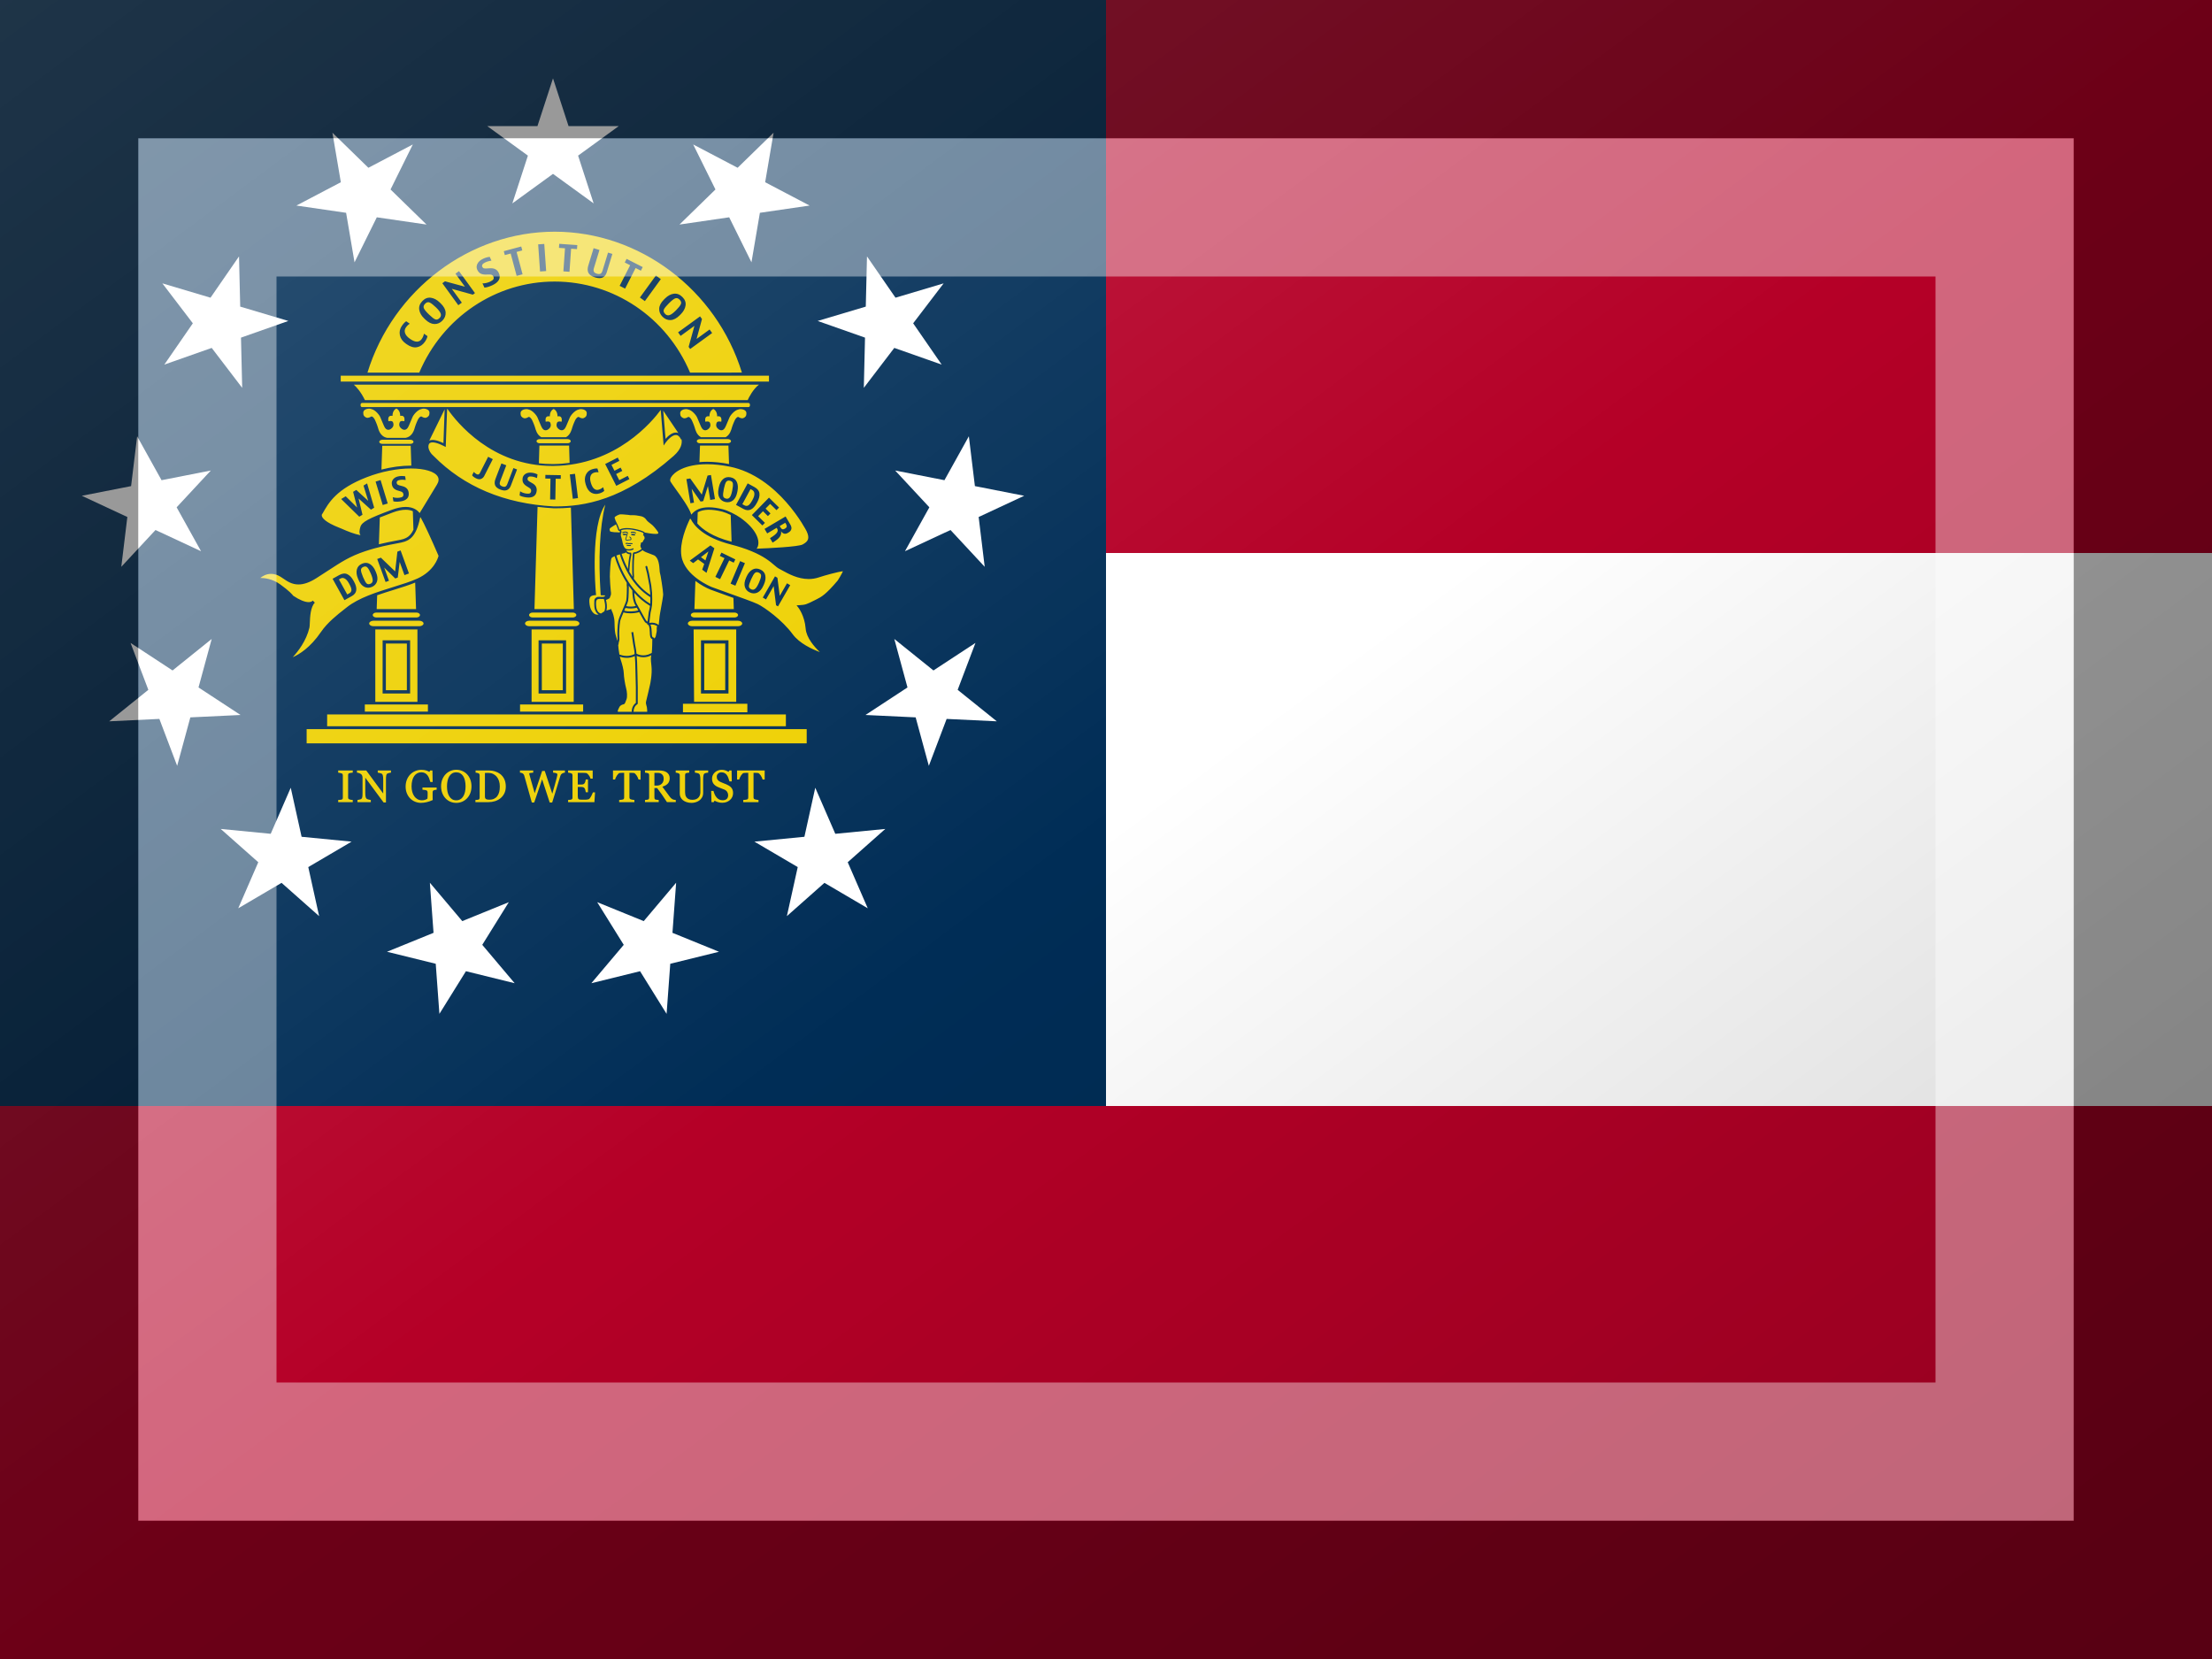 <?xml version="1.0"?>
<svg xmlns="http://www.w3.org/2000/svg" xmlns:xlink="http://www.w3.org/1999/xlink" version="1.1" width="480" height="360" viewBox="0 0 480 360">
<rect x="0" y="0" width="480" height="360" fill="#808080" stroke="none"/>
<!-- Generated by Kreative Vexillo v1.0 -->
<style>
.blue{fill:rgb(0,45,86);}
.red{fill:rgb(181,0,39);}
.white{fill:rgb(255,255,255);}
.yellow{fill:rgb(238,208,0);}
</style>
<defs>
<path id="seal" d="M 282.542 297.118 C 302.334 317.194 328.688 328.246 360.918 330.009 L 361.81 330.012 C 380.344 330.012 405.86 326.274 438.945 297.13 C 444.132 292.561 444.574 288.648 444.123 286.279 L 443.827 286.417 C 442.966 284.561 441.906 283.566 440.677 283.459 C 438.011 283.229 434.753 287.019 433.722 288.5 L 432.456 290.317 L 430.558 267.145 C 425.162 274.495 401.533 303.145 360.892 303.617 C 360.564 303.621 360.245 303.623 359.919 303.623 C 320.41 303.623 297.625 275.164 291.624 266.532 H 291.358 L 290.462 291.286 L 289.35 290.717 C 283.213 287.576 280.896 288.14 280.062 288.758 C 278.931 289.593 279.216 291.411 279.219 291.429 L 279.143 291.442 C 279.468 293.531 280.626 295.526 282.542 297.118 Z M 402.553 298.187 L 403.631 300.306 L 398.471 302.943 L 400.409 306.757 L 404.421 304.71 L 405.511 306.858 L 401.503 308.905 L 403.542 312.921 L 409.069 310.097 L 410.147 312.218 L 401.585 316.591 L 394.358 302.372 L 402.553 298.187 Z M 381.791 309.328 C 382.619 307.555 383.977 306.379 385.861 305.801 C 386.673 305.555 387.365 305.397 387.939 305.332 C 388.511 305.258 388.97 305.258 389.322 305.328 L 390.062 307.756 C 389.74 307.686 389.324 307.662 388.814 307.684 C 388.31 307.707 387.744 307.815 387.111 308.008 C 385.935 308.367 385.162 309.133 384.791 310.301 C 384.428 311.465 384.506 312.899 385.021 314.598 L 385.087 314.809 C 385.642 316.629 386.358 317.881 387.237 318.563 C 388.122 319.243 389.098 319.42 390.165 319.094 C 390.888 318.871 391.481 318.61 391.946 318.305 C 392.411 317.993 392.772 317.723 393.032 317.496 L 393.751 319.851 C 393.575 320.074 393.212 320.347 392.669 320.669 C 392.126 320.997 391.47 321.28 390.696 321.517 C 388.747 322.115 386.962 321.968 385.344 321.078 C 383.727 320.18 382.543 318.5 381.793 316.039 L 381.605 315.422 C 380.909 313.128 380.969 311.097 381.791 309.328 Z M 374.702 308.757 L 376.64 324.597 L 373.259 325.013 L 371.32 309.175 L 374.702 308.757 Z M 355.389 309.468 L 365.448 309.644 L 365.405 312.025 L 362.12 311.968 L 361.882 325.542 L 358.476 325.483 L 358.714 311.907 L 355.347 311.848 L 355.389 309.468 Z M 338.936 320.136 C 339.284 320.429 339.85 320.73 340.631 321.038 C 341.416 321.341 342.199 321.54 342.983 321.636 C 344.085 321.773 344.858 321.71 345.307 321.452 C 345.762 321.198 346.034 320.712 346.121 319.997 C 346.178 319.536 346.078 319.108 345.824 318.714 C 345.568 318.321 344.779 317.745 343.451 316.984 C 342.396 316.371 341.607 315.66 341.088 314.851 C 340.568 314.035 340.387 312.988 340.541 311.714 C 340.691 310.495 341.307 309.528 342.393 308.81 C 343.483 308.091 344.897 307.839 346.635 308.054 C 347.477 308.156 348.225 308.324 348.877 308.554 C 349.535 308.777 349.994 308.96 350.252 309.105 L 349.955 311.519 C 349.404 311.304 348.853 311.105 348.303 310.921 C 347.752 310.741 347.158 310.612 346.522 310.532 C 345.622 310.421 344.954 310.487 344.52 310.733 S 343.842 311.321 343.788 311.76 C 343.72 312.322 343.817 312.764 344.081 313.086 C 344.343 313.41 345.167 313.941 346.55 314.68 C 347.839 315.366 348.722 316.141 349.195 317.008 C 349.675 317.869 349.847 318.85 349.713 319.949 C 349.508 321.629 348.824 322.804 347.664 323.478 C 346.508 324.146 344.982 324.365 343.094 324.13 C 342.012 323.997 341.11 323.818 340.383 323.595 C 339.656 323.37 339.063 323.126 338.602 322.865 L 338.936 320.136 Z M 322.897 312.015 L 326.735 301.994 L 329.917 303.217 L 325.921 313.645 C 325.612 314.454 325.55 315.129 325.737 315.668 C 325.932 316.203 326.456 316.637 327.311 316.965 C 328.104 317.27 328.758 317.315 329.278 317.098 C 329.803 316.887 330.245 316.313 330.604 315.377 L 334.575 305.01 L 336.932 305.916 L 332.873 316.51 C 332.336 317.912 331.506 318.856 330.385 319.336 C 329.264 319.813 327.846 319.721 326.131 319.061 C 324.291 318.352 323.133 317.42 322.654 316.262 C 322.174 315.101 322.256 313.687 322.897 312.015 Z M 308.748 307.523 C 308.93 307.742 309.187 307.996 309.521 308.285 C 309.861 308.57 310.226 308.812 310.615 309.012 C 310.982 309.2 311.355 309.254 311.732 309.178 C 312.107 309.102 312.423 308.813 312.681 308.309 L 318.091 297.661 L 321.128 299.212 L 315.575 310.134 C 315.087 311.095 314.37 311.753 313.425 312.111 C 312.489 312.463 311.404 312.324 310.173 311.695 C 309.45 311.326 308.896 310.98 308.507 310.654 C 308.124 310.332 307.835 310.015 307.642 309.701 L 308.748 307.523 Z M 369.84 288.844 H 351.69 C 350.558 288.844 349.601 288.224 349.601 287.491 C 349.601 286.76 350.558 286.142 351.69 286.142 H 369.84 C 370.972 286.142 371.929 286.76 371.929 287.491 C 371.929 288.225 370.973 288.844 369.84 288.844 Z M 351.504 290.381 H 370.85 L 371.177 301.616 C 367.872 302.065 364.449 302.349 360.878 302.391 C 360.555 302.394 360.241 302.396 359.92 302.396 C 356.897 302.396 353.981 302.216 351.156 301.9 L 351.504 290.381 Z M 433.698 285.98 L 432.191 267.595 L 442.027 282.172 C 441.64 282.014 441.236 281.91 440.812 281.873 C 438.017 281.626 435.26 284.203 433.698 285.98 Z M 476.957 278.546 C 476.571 279.851 475.795 283.312 472.845 284.918 H 456.797 C 453.847 283.312 453.071 279.851 452.685 278.546 C 452.087 276.525 450.835 273.878 450.835 273.878 C 450.421 272.995 449.708 272.212 449.536 272.093 C 449.165 271.835 448.97 271.626 448.364 271.738 C 448.364 271.738 446.628 273.037 445.221 272.433 C 443.95 271.886 443.18 271.066 443.242 269.179 C 443.308 267.294 445.562 266.806 445.562 266.806 C 446.613 266.556 447.552 266.478 448.535 266.87 C 451.113 267.366 453.953 270.901 454.43 272.409 C 454.43 272.409 455.047 273.8 456.762 277.893 S 461.201 279.827 461.201 279.827 C 462.824 278.741 463.312 277.333 462.672 275.604 C 462.242 274.11 459.621 274.819 459.621 274.819 C 459.197 272.075 460.088 270.909 462.295 271.323 C 462.315 267.742 464.406 266.692 464.768 266.546 H 464.746 C 464.787 266.528 464.81 266.525 464.812 266.525 C 464.812 266.525 464.818 266.527 464.819 266.527 S 464.826 266.525 464.826 266.525 C 464.828 266.525 464.851 266.531 464.892 266.546 H 464.87 C 465.232 266.692 467.324 267.743 467.343 271.323 C 469.55 270.909 470.441 272.075 470.015 274.819 C 470.015 274.819 467.394 274.112 466.968 275.604 C 466.323 277.333 466.816 278.741 468.437 279.827 C 468.437 279.827 471.162 281.987 472.876 277.893 S 475.208 272.409 475.208 272.409 C 475.687 270.901 478.524 267.366 481.103 266.87 C 482.085 266.477 483.027 266.556 484.074 266.806 C 484.074 266.806 486.332 267.294 486.394 269.179 C 486.46 271.066 485.689 271.886 484.417 272.433 C 483.011 273.037 481.272 271.738 481.272 271.738 C 480.667 271.625 480.475 271.836 480.102 272.093 C 479.93 272.212 479.217 272.995 478.803 273.878 C 478.807 273.878 477.553 276.525 476.957 278.546 Z M 372.932 278.546 C 372.545 279.851 371.769 283.312 368.82 284.918 H 352.77 C 349.821 283.312 349.045 279.851 348.658 278.546 C 348.062 276.525 346.81 273.878 346.81 273.878 C 346.396 272.995 345.681 272.212 345.509 272.093 C 345.138 271.835 344.945 271.626 344.339 271.738 C 344.339 271.738 342.603 273.037 341.196 272.433 C 339.923 271.886 339.153 271.066 339.217 269.179 C 339.281 267.294 341.537 266.806 341.537 266.806 C 342.586 266.556 343.527 266.478 344.508 266.87 C 347.086 267.366 349.926 270.901 350.403 272.409 C 350.403 272.409 351.02 273.8 352.735 277.893 S 357.176 279.827 357.176 279.827 C 358.797 278.741 359.287 277.333 358.645 275.604 C 358.217 274.11 355.598 274.819 355.598 274.819 C 355.172 272.075 356.063 270.909 358.27 271.323 C 358.288 267.742 360.381 266.692 360.743 266.546 H 360.719 C 360.75 266.533 360.758 266.532 360.767 266.53 H 360.819 C 360.828 266.532 360.836 266.534 360.867 266.546 H 360.843 C 361.205 266.692 363.298 267.743 363.316 271.323 C 365.523 270.909 366.414 272.075 365.988 274.819 C 365.988 274.819 363.369 274.112 362.941 275.604 C 362.298 277.333 362.789 278.741 364.41 279.827 C 364.41 279.827 367.137 281.987 368.851 277.893 S 371.183 272.409 371.183 272.409 C 371.66 270.901 374.499 267.366 377.078 266.87 C 378.058 266.477 379 266.556 380.049 266.806 C 380.049 266.806 382.305 267.294 382.369 269.179 C 382.433 271.066 381.664 271.886 380.39 272.433 C 378.984 273.037 377.247 271.738 377.247 271.738 C 376.642 271.625 376.448 271.836 376.077 272.093 C 375.905 272.212 375.19 272.995 374.776 273.878 C 374.78 273.878 373.528 276.525 372.932 278.546 Z M 483.748 328.552 L 489.078 318.71 L 490.197 319.319 C 491.064 319.792 491.533 320.571 491.597 321.659 C 491.661 322.745 491.279 324.055 490.447 325.593 L 490.24 325.974 C 489.244 327.814 488.353 328.947 487.568 329.37 C 486.787 329.786 485.97 329.763 485.121 329.3 L 483.748 328.552 Z M 456.153 290.381 H 474.675 L 475.07 302.382 C 470.019 301.415 465.201 300.911 460.751 300.911 C 459.001 300.911 457.349 300.988 455.787 301.125 L 456.153 290.381 Z M 279.747 287.119 L 289.761 266.695 L 288.963 288.748 C 284.718 286.723 281.692 286.196 279.747 287.119 Z M 475.616 313.242 C 476.802 313.484 477.456 314.103 477.581 315.099 C 477.706 316.097 477.573 317.558 477.183 319.486 L 477.097 319.91 C 476.691 321.908 476.183 323.293 475.577 324.07 C 474.975 324.845 474.198 325.136 473.241 324.941 C 472.077 324.705 471.415 324.152 471.257 323.285 S 471.237 320.91 471.675 318.762 L 471.753 318.379 C 472.187 316.244 472.663 314.799 473.185 314.041 C 473.713 313.285 474.522 313.019 475.616 313.242 Z M 508.545 343.589 L 508.076 342.792 L 511.703 340.651 L 512.267 341.612 C 512.613 342.2 512.747 342.719 512.669 343.171 C 512.591 343.62 512.255 344.023 511.661 344.372 L 511.288 344.593 C 510.755 344.905 510.267 344.993 509.823 344.851 S 508.956 344.289 508.545 343.589 Z M 470.69 333.422 C 472.174 333.804 474.167 334.605 476.161 335.575 L 476.734 353.005 C 476.685 352.992 476.639 352.98 476.59 352.967 C 464.232 349.783 457.769 344.967 454.422 341.146 L 454.672 333.824 C 458.293 331.778 463.678 331.642 470.69 333.422 Z M 272.019 457.356 V 410.189 H 244.565 V 457.356 H 272.019 Z M 249.332 417.253 H 267.255 V 451.908 H 249.332 V 417.253 Z M 479.754 457.356 V 410.189 H 451.993 L 452.292 457.356 H 479.754 Z M 456.791 417.253 H 474.716 V 451.908 H 456.791 V 417.253 Z M 458.913 419.375 H 472.594 V 449.786 H 458.913 V 419.375 Z M 445.042 458.627 H 487.009 V 464.145 H 445.042 V 458.627 Z M 477.938 389.617 L 478.179 396.929 H 452.522 L 453.147 378.557 C 456.708 381.26 460.407 383.197 463.053 384.242 C 464.671 384.881 468.467 386.235 472.863 387.803 C 474.499 388.387 476.218 389.001 477.938 389.617 Z M 452.487 399.17 H 478.659 C 479.909 399.17 480.965 399.906 480.965 400.777 C 480.965 401.647 479.909 402.382 478.659 402.382 H 452.487 C 451.237 402.382 450.181 401.647 450.181 400.777 C 450.181 399.906 451.237 399.17 452.487 399.17 Z M 243.301 404.504 H 245.205 H 271.377 H 273.283 C 274.758 404.504 276.003 405.319 276.003 406.285 C 276.003 407.251 274.757 408.068 273.283 408.068 H 243.301 C 241.826 408.068 240.581 407.252 240.581 406.285 C 240.581 405.319 241.827 404.504 243.301 404.504 Z M 474.286 288.844 H 456.136 C 455.004 288.844 454.047 288.224 454.047 287.491 C 454.047 286.76 455.004 286.142 456.136 286.142 H 474.286 C 475.418 286.142 476.375 286.76 476.375 287.491 C 476.374 288.225 475.418 288.844 474.286 288.844 Z M 213.18 465.574 H 512.114 V 473.238 H 213.18 V 465.574 Z M 251.454 419.375 H 265.133 V 449.786 H 251.454 V 419.375 Z M 245.206 399.17 H 271.378 C 272.628 399.17 273.684 399.906 273.684 400.777 C 273.684 401.647 272.628 402.382 271.378 402.382 H 245.206 C 243.956 402.382 242.9 401.647 242.9 400.777 C 242.899 399.906 243.956 399.17 245.206 399.17 Z M 270.428 278.234 C 269.963 279.808 268.937 284.529 264.199 285.333 H 252.385 C 247.648 284.529 246.622 279.809 246.156 278.234 C 245.56 276.213 244.306 273.566 244.306 273.566 C 243.892 272.683 243.179 271.9 243.007 271.781 C 242.636 271.523 242.443 271.314 241.837 271.426 C 241.837 271.426 240.099 272.725 238.692 272.121 C 237.421 271.574 236.651 270.754 236.715 268.867 C 236.777 266.982 239.035 266.494 239.035 266.494 C 240.084 266.244 241.023 266.166 242.006 266.558 C 244.584 267.054 247.424 270.589 247.901 272.097 C 247.901 272.097 248.518 273.488 250.233 277.581 S 254.672 279.515 254.672 279.515 C 256.295 278.429 256.785 277.021 256.141 275.292 C 255.715 273.798 253.094 274.507 253.094 274.507 C 252.668 271.763 253.559 270.597 255.766 271.011 C 255.786 267.43 257.877 266.38 258.239 266.234 H 258.217 C 258.258 266.216 258.281 266.213 258.281 266.213 C 258.281 266.213 258.287 266.215 258.289 266.215 C 258.29 266.215 258.297 266.213 258.297 266.213 C 258.301 266.213 258.322 266.219 258.363 266.234 H 258.34 C 258.703 266.38 260.795 267.431 260.815 271.011 C 263.022 270.597 263.913 271.763 263.487 274.507 C 263.487 274.507 260.868 273.8 260.438 275.292 C 259.797 277.021 260.286 278.429 261.909 279.515 C 261.909 279.515 264.634 281.675 266.348 277.581 S 268.68 272.097 268.68 272.097 C 269.157 270.589 271.996 267.054 274.575 266.558 C 275.557 266.165 276.497 266.244 277.548 266.494 C 277.548 266.494 279.804 266.982 279.868 268.867 C 279.93 270.754 279.161 271.574 277.889 272.121 C 276.483 272.725 274.746 271.426 274.746 271.426 C 274.141 271.313 273.945 271.524 273.574 271.781 C 273.402 271.9 272.689 272.683 272.275 273.566 C 272.278 273.566 271.026 276.212 270.428 278.234 Z M 267.368 290.485 C 267.454 290.485 267.535 290.471 267.619 290.466 L 268.045 303.425 C 267.954 303.425 267.866 303.421 267.775 303.421 C 261.69 303.421 255.105 304.322 248.564 305.984 L 249.092 290.476 C 249.134 290.477 249.174 290.485 249.217 290.485 H 267.368 Z M 234.971 264.216 V 263.654 C 234.971 263.067 235.418 262.59 235.967 262.59 H 487.703 C 488.252 262.59 488.699 263.068 488.699 263.654 V 264.216 C 488.699 264.803 488.252 265.28 487.703 265.28 H 235.967 C 235.418 265.281 234.971 264.803 234.971 264.216 Z M 270.552 379.651 L 271.12 396.929 H 245.464 L 245.772 387.894 C 249.434 386.606 253.157 385.447 256.718 384.342 C 261.723 382.789 266.486 381.305 270.552 379.651 Z M 237.797 260.744 C 235.227 255.401 232.381 252.275 230.588 250.67 L 494.567 250.652 C 490.703 253.558 487.969 259.093 487.217 260.734 L 237.797 260.744 Z M 237.735 459.053 H 278.849 V 463.72 H 237.735 V 459.053 Z M 460.75 302.503 C 446.052 302.503 439.096 307.858 437.302 311.023 C 436.668 312.142 436.532 313.166 436.93 313.831 C 437.57 314.898 438.868 316.703 440.373 318.793 C 444.106 323.98 449.029 330.817 450.519 335.346 C 452.928 332.179 456.751 330.576 461.914 330.576 C 464.593 330.576 467.678 331.015 471.084 331.88 C 474.227 332.69 479.505 335.258 482.614 337.489 C 492.756 344.773 495.112 351.711 493.935 355.775 C 493.739 356.452 493.444 357.049 493.072 357.546 C 501.125 357.279 520.235 356.296 522.981 354.828 C 526.471 352.962 527.924 351.022 525.607 346.124 C 525.44 345.77 507.428 310.42 475.392 304.055 C 470.211 303.026 465.285 302.503 460.75 302.503 Z M 462.834 325.775 L 461.326 316.742 L 458.258 326.543 L 456.52 326.836 L 450.733 318.52 L 452.241 327.553 L 449.917 327.944 L 447.292 312.204 L 449.782 311.786 L 457.3 322.309 L 461.079 309.891 L 463.284 309.522 L 465.909 325.26 L 462.834 325.775 Z M 511.928 336.554 L 514.949 341.695 C 515.685 342.949 515.92 344.002 515.656 344.859 C 515.394 345.718 514.849 346.394 514.019 346.886 L 513.273 347.325 C 512.492 347.786 511.73 347.929 510.99 347.753 C 510.25 347.575 509.568 347.056 508.949 346.194 C 509.232 347.411 508.969 348.604 508.162 349.772 C 507.365 350.944 505.799 352.217 503.467 353.594 L 501.756 350.686 C 503.955 349.358 505.416 348.223 506.137 347.284 C 506.869 346.346 506.992 345.468 506.512 344.649 L 506.104 343.956 L 499.942 347.597 L 498.213 344.652 L 511.928 336.554 Z M 507.67 330.738 L 506.006 332.435 L 501.875 328.365 L 498.881 331.42 L 502.088 334.582 L 500.404 336.303 L 497.193 333.141 L 494.045 336.354 L 498.469 340.713 L 496.805 342.41 L 489.95 335.656 L 501.108 324.273 L 507.67 330.738 Z M 491.584 317.367 C 493.58 318.453 494.68 319.836 494.883 321.51 C 495.096 323.182 494.637 325.059 493.51 327.141 L 493.201 327.707 C 491.971 329.98 490.627 331.437 489.174 332.072 C 487.725 332.711 486.162 332.576 484.49 331.664 L 479.619 329.014 L 487.217 314.991 L 491.584 317.367 Z M 480.178 314.14 C 480.899 315.798 481.033 317.74 480.58 319.964 L 480.412 320.804 C 479.91 323.269 478.971 325.038 477.596 326.111 C 476.221 327.175 474.619 327.521 472.793 327.148 C 470.986 326.781 469.654 325.836 468.797 324.316 C 467.942 322.789 467.76 320.81 468.254 318.378 L 468.436 317.485 C 468.895 315.219 469.791 313.479 471.122 312.26 C 472.46 311.043 474.136 310.641 476.153 311.053 C 478.123 311.455 479.465 312.484 480.178 314.14 Z M 428.158 408.21 C 427.887 408.747 427.917 410.439 427.989 411.013 C 427.915 411.791 427.762 412.438 427.639 412.957 C 427.55 413.335 427.472 413.662 427.449 413.918 C 427.348 415.03 426.828 415.685 426.284 416.081 L 426.121 415.522 L 425.775 415.439 C 424.874 415.223 424.761 414.388 424.689 412.231 C 424.639 410.736 424.569 408.903 423.883 407.022 C 425.669 406.828 427.144 407.203 428.435 408.179 C 428.377 408.168 428.317 408.154 428.269 408.154 C 428.192 408.153 428.175 408.175 428.158 408.21 Z M 267.368 289.26 H 249.218 C 248.086 289.26 247.129 288.641 247.129 287.909 C 247.129 287.176 248.086 286.556 249.218 286.556 H 267.368 C 268.5 286.556 269.457 287.176 269.457 287.909 C 269.456 288.642 268.5 289.26 267.368 289.26 Z M 450.963 404.504 H 452.486 H 478.658 H 480.945 C 482.42 404.504 483.665 405.319 483.665 406.285 C 483.665 407.251 482.419 408.068 480.945 408.068 H 450.963 C 449.488 408.068 448.243 407.252 448.243 406.285 C 448.243 405.319 449.489 404.504 450.963 404.504 Z M 229.675 521.288 L 229.874 521.293 V 522.708 H 220.376 V 521.303 L 221.674 521.204 C 222.241 521.161 222.513 521.094 222.642 521.046 C 222.912 520.938 223.11 520.795 223.228 520.622 C 223.345 520.44 223.405 520.176 223.405 519.841 V 505.201 C 223.405 504.902 223.359 504.654 223.268 504.462 C 223.185 504.282 222.973 504.126 222.638 503.994 C 222.355 503.882 222.002 503.78 221.588 503.691 C 221.177 503.589 220.836 503.529 220.566 503.509 L 220.377 503.495 V 502.091 H 229.873 V 503.503 L 229.676 503.509 C 229.394 503.518 229.058 503.555 228.649 503.622 C 228.262 503.674 227.914 503.748 227.61 503.842 C 227.309 503.937 227.106 504.088 227.009 504.29 C 226.899 504.52 226.843 504.778 226.843 505.057 V 519.682 C 226.843 519.964 226.9 520.207 227.018 520.428 C 227.134 520.619 227.341 520.783 227.628 520.905 C 227.803 520.974 228.11 521.055 228.56 521.151 C 228.996 521.234 229.373 521.28 229.675 521.288 Z M 246.162 502.092 H 254.779 V 503.51 H 254.575 C 254.332 503.519 253.936 503.594 253.402 503.732 C 252.879 503.865 252.502 504.005 252.282 504.147 C 251.993 504.349 251.787 504.764 251.675 505.379 C 251.563 506.034 251.508 506.861 251.508 507.905 V 522.906 H 249.963 L 238.036 506.788 V 516.593 C 238.036 517.739 238.107 518.629 238.246 519.239 C 238.384 519.818 238.592 520.233 238.863 520.471 C 239 520.602 239.326 520.796 240.133 521.011 C 240.959 521.23 241.299 521.282 241.439 521.287 L 241.636 521.294 V 522.707 H 232.948 V 521.302 L 233.136 521.288 C 233.309 521.275 233.668 521.219 234.394 521.025 C 235.11 520.822 235.364 520.689 235.45 520.612 C 235.754 520.368 235.954 520.01 236.07 519.51 C 236.188 518.972 236.248 518.043 236.248 516.749 V 506.796 C 236.248 506.385 236.175 505.966 236.033 505.55 C 235.891 505.146 235.703 504.834 235.474 504.624 C 235.156 504.329 234.71 504.075 234.149 503.868 C 233.59 503.648 233.137 503.528 232.8 503.51 L 232.607 503.499 V 502.092 H 238.674 L 238.736 502.175 L 249.719 517.085 V 508.093 C 249.719 506.937 249.644 506.042 249.496 505.434 C 249.358 504.849 249.164 504.462 248.921 504.282 C 248.687 504.122 248.266 503.954 247.678 503.787 C 247.094 503.621 246.648 503.528 246.354 503.509 L 246.163 503.497 V 502.092 Z M 201.625 409.051 C 199.616 417.605 194.165 424.579 190.782 428.253 C 194.961 426.442 202.197 422.05 209.204 411.769 C 213.372 405.652 219.867 400.561 224.164 397.191 C 224.808 396.687 225.403 396.22 225.933 395.795 C 233.752 389.525 245.661 385.83 256.167 382.568 C 262.073 380.735 267.651 379.004 272.046 376.993 C 282.799 372.073 285.377 363.786 285.776 362.221 C 281.388 351.973 276.306 340.882 274.021 337.015 L 273.737 337.484 C 271.153 350.211 266.444 351.94 263.567 352.989 C 262.467 353.389 260.594 353.741 258.002 354.228 C 253.279 355.115 246.141 356.455 237.884 359.224 C 228.043 362.524 222.606 366.074 213.598 371.953 C 211.389 373.395 208.967 374.975 206.216 376.726 C 201.841 379.51 198.011 380.863 194.508 380.863 C 190.174 380.863 187.185 378.809 184.548 376.998 C 183.334 376.164 182.187 375.376 181.052 374.904 C 179.552 374.281 178.056 373.965 176.604 373.965 C 173.497 373.965 171.095 375.402 169.623 376.613 C 172.301 376.616 177.51 377.16 182.49 380.739 C 188.548 385.091 190.56 387.493 191.088 388.218 L 191.1 388.227 C 195.08 390.903 198.639 392.375 201.124 392.375 C 202.297 392.375 203.187 392.055 203.845 391.395 L 205.159 392.707 C 202.323 395.55 202.05 402.001 201.887 405.855 C 201.825 407.327 201.78 408.39 201.625 409.051 Z M 248.188 363.398 L 257.493 372.371 L 258.952 359.473 L 261.052 358.705 L 266.495 373.701 L 263.567 374.769 L 260.444 366.164 L 259.208 376.361 L 257.55 376.965 L 250.349 369.848 L 253.474 378.453 L 251.261 379.262 L 245.816 364.266 L 248.188 363.398 Z M 232.524 371.16 C 232.94 369.398 234.092 368.113 235.987 367.308 C 237.839 366.519 239.526 366.605 241.051 367.566 C 242.58 368.523 243.789 370.046 244.674 372.136 L 245.008 372.925 C 245.988 375.241 246.215 377.234 245.686 378.898 C 245.155 380.558 244.03 381.752 242.315 382.482 C 240.618 383.205 238.987 383.183 237.42 382.416 C 235.852 381.645 234.584 380.115 233.615 377.83 L 233.261 376.992 C 232.362 374.863 232.116 372.919 232.524 371.16 Z M 221.073 374.736 C 223.059 373.632 224.811 373.445 226.331 374.174 C 227.851 374.895 229.185 376.289 230.331 378.362 L 230.643 378.926 C 231.893 381.19 232.397 383.108 232.151 384.678 C 231.911 386.246 230.96 387.492 229.294 388.418 L 224.448 391.109 L 216.725 377.15 L 221.073 374.736 Z M 325.717 504.21 C 324.832 503.563 323.779 503.045 322.589 502.671 C 321.397 502.287 320.169 502.093 318.941 502.093 H 309.917 V 503.495 L 310.105 503.51 C 310.345 503.529 310.635 503.571 310.965 503.635 C 311.293 503.699 311.596 503.799 311.871 503.934 C 312.142 504.06 312.324 504.23 312.412 504.443 C 312.513 504.672 312.564 504.936 312.564 505.23 V 519.812 C 312.564 520.118 312.505 520.383 312.39 520.6 C 312.286 520.797 312.119 520.944 311.871 521.053 C 311.788 521.092 311.579 521.152 311.052 521.219 C 310.643 521.265 310.292 521.288 310.009 521.288 H 309.805 V 522.708 H 318.372 C 319.77 522.708 321.145 522.504 322.459 522.102 C 323.777 521.698 324.98 521.078 326.036 520.259 C 327.09 519.438 327.957 518.37 328.612 517.085 C 329.269 515.8 329.601 514.265 329.601 512.522 C 329.599 510.646 329.252 508.992 328.57 507.604 C 327.883 506.212 326.923 505.07 325.717 504.21 Z M 325.301 516.102 C 325.044 517.114 324.624 518.019 324.053 518.793 C 323.517 519.523 322.806 520.101 321.939 520.51 C 321.071 520.922 320.039 521.131 318.87 521.131 C 317.872 521.131 317.13 520.975 316.662 520.667 C 316.223 520.376 315.999 519.83 315.999 519.042 V 503.702 C 316.176 503.697 316.395 503.691 316.659 503.685 L 316.884 503.68 C 317.373 503.662 317.812 503.653 318.201 503.653 C 319.331 503.653 320.369 503.871 321.286 504.302 C 322.211 504.734 323.001 505.335 323.635 506.087 C 324.305 506.878 324.823 507.823 325.175 508.896 C 325.526 509.962 325.704 511.177 325.704 512.506 C 325.705 513.858 325.569 515.067 325.301 516.102 Z M 361.432 183.471 C 399.861 183.471 434.457 206.749 449.683 242.81 L 483.457 242.793 C 466.815 188.693 416.755 150.981 361.432 150.981 C 306.174 150.981 256.134 188.7 239.456 242.811 H 273.205 C 288.461 206.75 323.048 183.471 361.432 183.471 Z M 456.19 206.166 L 457.444 207.895 L 453.924 220.881 L 462.404 214.721 L 464.072 217.02 L 449.744 227.428 L 448.738 226.041 L 452.531 212.332 L 443.529 218.873 L 441.861 216.574 L 456.19 206.166 Z M 433.342 194.521 C 435.156 192.707 437.076 191.667 439.1 191.402 C 441.131 191.14 442.998 191.863 444.702 193.568 C 446.368 195.232 447.046 197.072 446.737 199.086 C 446.432 201.106 445.389 203.006 443.608 204.787 L 442.936 205.459 C 440.959 207.434 438.983 208.473 437.002 208.57 C 435.025 208.666 433.268 207.941 431.725 206.398 C 430.198 204.871 429.479 203.117 429.565 201.136 C 429.659 199.15 430.682 197.183 432.627 195.236 L 433.342 194.521 Z M 430.631 181.898 L 420.221 196.226 L 416.994 193.88 L 427.404 179.554 L 430.631 181.898 Z M 407.12 171.046 L 408.319 168.692 L 418.819 174.042 L 417.62 176.396 L 414.19 174.648 L 407.346 188.074 L 403.791 186.263 L 410.633 172.835 L 407.12 171.046 Z M 383.34 173.117 L 386.822 161.724 L 390.638 162.892 L 387.013 174.744 C 386.732 175.664 386.728 176.418 386.997 177.008 C 387.274 177.594 387.927 178.043 388.954 178.356 C 389.903 178.645 390.669 178.657 391.251 178.383 C 391.841 178.113 392.298 177.447 392.622 176.385 L 396.227 164.602 L 399.055 165.465 L 395.371 177.508 C 394.885 179.102 394.012 180.201 392.756 180.807 C 391.5 181.407 389.844 181.391 387.787 180.762 C 385.58 180.086 384.141 179.117 383.473 177.858 C 382.803 176.597 382.76 175.017 383.34 173.117 Z M 364.43 158.888 L 376.184 159.71 L 375.998 162.345 L 372.158 162.075 L 371.107 177.108 L 367.127 176.829 L 368.178 161.796 L 364.244 161.523 L 364.43 158.888 Z M 354.668 158.962 L 355.904 176.63 L 351.924 176.907 L 350.688 159.241 L 354.668 158.962 Z M 339.661 160.63 L 340.345 163.181 L 336.626 164.177 L 340.526 178.734 L 336.671 179.765 L 332.773 165.21 L 328.964 166.23 L 328.28 163.679 L 339.661 160.63 Z M 311.108 171.896 C 311.768 170.552 313.026 169.447 314.883 168.582 C 315.783 168.162 316.627 167.859 317.412 167.674 C 318.201 167.479 318.767 167.369 319.111 167.348 L 320.252 169.793 C 319.572 169.93 318.906 170.082 318.25 170.248 C 317.596 170.416 316.928 170.66 316.246 170.977 C 315.281 171.426 314.656 171.899 314.369 172.395 S 314.045 173.364 314.252 173.809 C 314.518 174.377 314.877 174.731 315.33 174.873 C 315.785 175.016 316.922 175.008 318.738 174.852 C 320.429 174.702 321.767 174.889 322.756 175.413 C 323.746 175.927 324.502 176.739 325.022 177.852 C 325.815 179.555 325.834 181.079 325.081 182.422 C 324.323 183.76 322.933 184.899 320.913 185.842 C 319.757 186.381 318.749 186.768 317.893 187.004 C 317.036 187.238 316.299 187.375 315.686 187.41 L 314.397 184.644 C 314.917 184.705 315.659 184.64 316.624 184.449 C 317.585 184.25 318.483 183.957 319.321 183.566 C 320.499 183.017 321.233 182.484 321.528 181.968 C 321.829 181.447 321.811 180.825 321.473 180.101 C 321.256 179.634 320.901 179.292 320.414 179.081 C 319.926 178.866 318.795 178.811 317.021 178.913 C 315.605 178.987 314.396 178.804 313.398 178.362 C 312.396 177.917 311.591 177.048 310.99 175.757 C 310.416 174.523 310.456 173.236 311.108 171.896 Z M 289.975 183.308 L 302.963 186.826 L 296.803 178.347 L 299.1 176.677 L 309.51 191.005 L 308.123 192.013 L 294.416 188.22 L 300.955 197.22 L 298.656 198.89 L 288.248 184.562 L 289.975 183.308 Z M 275.256 196.152 C 276.891 194.457 278.719 193.748 280.738 194.023 C 282.761 194.293 284.679 195.3 286.492 197.05 L 287.178 197.71 C 289.186 199.651 290.258 201.61 290.393 203.589 C 290.522 205.562 289.827 207.333 288.311 208.905 C 286.811 210.456 285.069 211.206 283.088 211.153 C 281.1 211.092 279.115 210.108 277.135 208.194 L 276.408 207.493 C 274.562 205.71 273.488 203.809 273.187 201.79 C 272.893 199.765 273.582 197.886 275.256 196.152 Z M 265.104 224.373 L 264.518 223.963 C 262.338 222.438 261.026 220.586 260.58 218.412 C 260.141 216.232 260.58 214.197 261.906 212.305 C 262.474 211.493 262.998 210.846 263.476 210.369 C 263.947 209.887 264.365 209.549 264.73 209.355 L 267.037 210.97 C 266.697 211.144 266.305 211.425 265.857 211.82 C 265.414 212.207 264.97 212.718 264.525 213.351 C 263.701 214.531 263.511 215.775 263.963 217.083 C 264.416 218.386 265.451 219.601 267.067 220.731 L 267.268 220.874 C 268.998 222.085 270.493 222.673 271.75 222.636 C 273.012 222.593 274.018 222.036 274.768 220.968 C 275.274 220.243 275.637 219.575 275.854 218.964 C 276.067 218.347 276.213 217.843 276.297 217.452 L 278.537 219.02 C 278.527 219.348 278.383 219.854 278.103 220.538 C 277.832 221.226 277.423 221.958 276.88 222.733 C 275.513 224.688 273.792 225.862 271.722 226.256 C 269.651 226.638 267.444 226.011 265.104 224.373 Z M 275.29 513.186 H 284.546 V 514.61 L 284.366 514.631 C 284.142 514.658 283.837 514.707 283.452 514.772 C 283.093 514.826 282.802 514.906 282.582 515.011 C 282.342 515.131 282.172 515.301 282.065 515.527 C 281.966 515.75 281.915 516.028 281.915 516.35 V 517.916 C 281.915 519.054 281.919 519.822 281.929 520.22 C 281.948 520.611 281.968 520.937 281.987 521.192 L 281.998 521.335 L 281.868 521.394 C 280.599 521.966 279.319 522.411 278.063 522.717 C 276.804 523.021 275.548 523.176 274.33 523.178 H 274.33 C 273.02 523.178 271.741 522.928 270.527 522.437 C 269.311 521.944 268.235 521.234 267.33 520.327 C 266.416 519.413 265.678 518.284 265.137 516.972 C 264.598 515.66 264.325 514.177 264.325 512.564 C 264.325 511.009 264.583 509.547 265.093 508.217 C 265.613 506.878 266.355 505.7 267.298 504.717 C 268.214 503.752 269.319 502.993 270.581 502.463 C 271.852 501.924 273.228 501.651 274.672 501.651 C 275.828 501.651 276.85 501.793 277.708 502.073 C 278.489 502.328 279.194 502.635 279.807 502.986 L 280.346 502.092 H 281.799 L 281.935 509.563 H 280.403 L 280.363 509.41 C 280.168 508.65 279.922 507.887 279.631 507.14 C 279.347 506.406 278.974 505.739 278.523 505.156 C 278.077 504.583 277.525 504.122 276.883 503.786 C 276.251 503.444 275.479 503.27 274.587 503.268 C 273.611 503.268 272.729 503.471 271.965 503.872 C 271.196 504.266 270.523 504.862 269.96 505.646 C 269.397 506.412 268.958 507.381 268.653 508.528 C 268.345 509.686 268.189 510.996 268.189 512.421 C 268.189 513.679 268.34 514.883 268.639 515.999 C 268.943 517.101 269.388 518.066 269.959 518.867 C 270.525 519.684 271.243 520.334 272.094 520.801 C 272.942 521.267 273.919 521.503 274.998 521.503 C 275.801 521.503 276.542 521.378 277.202 521.131 C 277.826 520.901 278.277 520.66 278.547 520.413 C 278.614 519.954 278.648 519.496 278.65 519.015 C 278.66 518.51 278.664 518.085 278.664 517.735 V 516.624 C 278.664 516.245 278.612 515.924 278.505 515.642 C 278.417 515.377 278.236 515.194 277.949 515.075 C 277.654 514.941 277.244 514.841 276.723 514.775 C 276.197 514.701 275.781 514.655 275.483 514.635 L 275.292 514.623 V 513.186 Z M 501.096 248.648 H 222.036 V 244.809 H 501.096 V 248.648 Z M 221.165 343.928 L 222.628 344.522 C 226.456 346.225 230.724 347.949 234.908 348.779 C 233.867 347.265 234.288 345.195 234.843 343.362 C 235.805 340.179 240.025 337.881 255.362 332.188 C 258.683 330.956 261.709 330.331 264.357 330.331 C 269.606 330.331 272.258 332.718 273.46 334.354 C 275.544 330.91 281.181 321.603 284.741 315.787 C 285.934 313.838 286.119 312.1 285.292 310.622 C 283.445 307.326 276.732 305.278 267.775 305.278 C 258.747 305.278 248.577 307.278 239.138 310.909 C 219.18 318.588 214.044 327.771 210.295 334.476 L 210.214 334.621 L 210.089 334.728 C 210.044 334.77 209.543 335.265 209.709 336.145 C 209.96 337.474 211.782 340.251 221.165 343.928 Z M 256.366 312.121 C 257.233 311.144 258.536 310.533 260.268 310.289 C 261.108 310.17 261.873 310.137 262.561 310.189 C 263.256 310.234 263.747 310.293 264.034 310.367 L 264.372 312.775 C 263.782 312.709 263.198 312.66 262.62 312.627 S 261.436 312.625 260.802 312.713 C 259.902 312.84 259.273 313.078 258.917 313.426 C 258.562 313.776 258.415 314.17 258.476 314.61 C 258.554 315.169 258.763 315.571 259.101 315.815 S 260.371 316.36 261.898 316.713 C 263.32 317.039 264.373 317.561 265.052 318.275 C 265.738 318.984 266.159 319.886 266.312 320.982 C 266.546 322.658 266.191 323.972 265.246 324.923 C 264.299 325.868 262.883 326.474 260.998 326.739 C 259.92 326.889 259.0 326.952 258.24 326.925 C 257.48 326.896 256.845 326.816 256.334 326.681 L 255.953 323.956 C 256.363 324.147 256.988 324.292 257.824 324.388 C 258.66 324.476 259.469 324.466 260.248 324.357 C 261.348 324.203 262.08 323.941 262.447 323.578 C 262.82 323.211 262.957 322.672 262.857 321.961 C 262.793 321.5 262.586 321.111 262.238 320.797 C 261.89 320.485 260.978 320.133 259.5 319.742 C 258.322 319.424 257.377 318.941 256.666 318.293 C 255.953 317.641 255.508 316.676 255.33 315.406 C 255.159 314.191 255.504 313.095 256.366 312.121 Z M 248.006 312.837 L 252.66 328.097 L 249.402 329.097 L 244.748 313.835 L 248.006 312.837 Z M 225.282 323.402 L 232.725 330.713 L 230.1 320.5 L 232.17 319.254 L 239.949 326.361 L 236.869 316.422 L 239.23 315.0 L 243.837 330.842 L 241.724 332.115 L 233.662 324.844 L 236.219 335.432 L 234.108 336.703 L 222.327 325.183 L 225.282 323.402 Z M 226.276 387.375 L 220.858 377.576 L 221.971 376.959 C 222.834 376.479 223.741 376.504 224.69 377.031 C 225.639 377.56 226.538 378.59 227.383 380.119 L 227.594 380.498 C 228.608 382.33 229.08 383.691 229.016 384.582 C 228.948 385.467 228.491 386.144 227.643 386.613 L 226.276 387.375 Z M 236.498 375.845 C 235.65 373.839 235.227 372.376 235.228 371.456 C 235.236 370.532 235.755 369.852 236.783 369.415 C 237.894 368.942 238.785 369.081 239.451 369.831 S 240.834 371.862 241.599 373.673 L 241.769 374.073 C 242.564 375.948 242.929 377.378 242.867 378.362 C 242.81 379.342 242.334 380.026 241.435 380.407 C 240.341 380.874 239.484 380.794 238.863 380.169 C 238.244 379.546 237.506 378.222 236.65 376.204 L 236.498 375.845 Z M 264.357 332.187 C 266.328 332.187 267.85 332.573 269.022 333.111 L 269.419 345.199 C 267.283 349.654 264.793 350.564 262.93 351.243 C 261.974 351.591 260.07 351.949 257.659 352.402 C 254.839 352.931 251.163 353.624 246.904 354.678 L 247.5 337.202 C 249.844 336.252 252.649 335.176 256.01 333.928 C 259.123 332.773 261.931 332.187 264.357 332.187 Z M 304.338 504.546 C 303.459 503.619 302.402 502.89 301.198 502.378 C 299.995 501.867 298.696 501.608 297.335 501.608 C 296.024 501.608 294.749 501.861 293.543 502.362 C 292.347 502.865 291.281 503.6 290.373 504.546 C 289.457 505.504 288.73 506.652 288.212 507.959 C 287.691 509.262 287.428 510.763 287.428 512.421 C 287.428 513.938 287.677 515.385 288.168 516.723 C 288.668 518.053 289.361 519.201 290.228 520.134 C 291.097 521.091 292.149 521.85 293.356 522.391 C 294.573 522.922 295.912 523.191 297.336 523.191 C 298.675 523.191 299.956 522.937 301.142 522.435 C 302.326 521.934 303.382 521.209 304.28 520.283 C 305.205 519.346 305.938 518.197 306.459 516.866 C 306.977 515.543 307.239 514.048 307.239 512.421 C 307.239 510.806 306.981 509.315 306.472 507.989 C 305.961 506.653 305.244 505.494 304.338 504.546 Z M 303.023 516.038 C 302.79 517.106 302.411 518.072 301.896 518.91 C 301.401 519.733 300.756 520.379 299.976 520.831 C 299.197 521.287 298.309 521.518 297.335 521.518 C 296.297 521.518 295.395 521.292 294.652 520.849 C 293.905 520.393 293.277 519.755 292.785 518.951 C 292.266 518.115 291.882 517.15 291.643 516.081 C 291.401 514.999 291.279 513.768 291.279 512.422 C 291.279 511.213 291.393 510.038 291.616 508.933 C 291.847 507.838 292.198 506.87 292.659 506.057 C 293.142 505.217 293.776 504.536 294.544 504.034 C 295.303 503.535 296.242 503.283 297.334 503.283 C 298.305 503.283 299.18 503.504 299.936 503.94 C 300.69 504.37 301.326 504.98 301.826 505.754 C 302.333 506.544 302.721 507.519 302.981 508.654 C 303.251 509.787 303.388 511.055 303.388 512.423 C 303.388 513.749 303.266 514.965 303.023 516.038 Z M 199.819 475.152 H 525.682 V 484.414 H 199.819 V 475.152 Z M 456.776 363.068 L 461.628 359.347 L 459.694 365.193 L 456.776 363.068 Z M 495.961 375.38 C 495.869 376.38 495.422 377.78 494.623 379.577 L 494.447 379.972 C 493.621 381.835 492.828 383.077 492.068 383.702 C 491.314 384.331 490.49 384.444 489.599 384.048 C 488.513 383.564 487.986 382.88 488.019 381.999 C 488.052 381.12 488.513 379.677 489.402 377.675 L 489.56 377.316 C 490.445 375.328 491.224 374.019 491.896 373.394 C 492.576 372.769 493.423 372.687 494.443 373.14 C 495.549 373.634 496.055 374.38 495.961 375.38 Z M 480.31 502.092 H 498.298 V 507.981 H 496.952 L 496.913 507.826 C 496.833 507.503 496.681 507.11 496.459 506.658 C 496.245 506.193 496.001 505.751 495.733 505.342 C 495.459 504.921 495.153 504.55 494.824 504.238 C 494.522 503.936 494.235 503.763 493.966 503.721 C 493.669 503.684 493.302 503.656 492.881 503.639 C 492.437 503.618 492.027 503.61 491.651 503.61 H 491.031 V 519.57 C 491.031 519.85 491.091 520.112 491.209 520.348 C 491.319 520.56 491.514 520.726 491.803 520.852 C 491.956 520.911 492.304 520.998 492.83 521.109 C 493.377 521.221 493.786 521.281 494.076 521.29 L 494.274 521.296 V 522.708 H 484.335 V 521.306 L 484.523 521.291 C 484.788 521.27 485.188 521.235 485.729 521.176 C 486.259 521.121 486.622 521.054 486.81 520.977 C 487.083 520.87 487.28 520.72 487.398 520.532 C 487.527 520.327 487.593 520.047 487.593 519.699 V 503.61 H 486.973 C 486.681 503.61 486.318 503.622 485.886 503.639 C 485.448 503.649 485.033 503.677 484.65 503.722 C 484.386 503.755 484.097 503.928 483.79 504.234 C 483.47 504.553 483.167 504.927 482.89 505.343 C 482.618 505.749 482.37 506.199 482.152 506.681 C 481.941 507.139 481.792 507.527 481.708 507.832 L 481.667 507.982 H 480.313 V 502.092 Z M 533.512 376.271 C 531.425 376.969 529.224 377.323 526.973 377.323 C 519.864 377.323 513.602 373.844 509.86 371.765 C 509.065 371.324 508.382 370.943 507.828 370.675 C 506.775 370.166 505.784 369.316 504.529 368.24 C 501.862 365.953 497.943 362.597 489.725 359.195 C 489.459 359.162 489.28 359.076 489.162 358.965 C 485.651 357.545 481.384 356.12 476.128 354.766 C 458.282 350.168 452.149 342.303 450.098 338.174 C 450.063 338.172 450.029 338.177 449.994 338.169 C 449.872 338.144 449.769 338.084 449.676 338.011 C 447.397 342.648 442.649 353.647 444.053 362.383 C 446.147 375.429 463.559 382.445 463.735 382.514 C 465.324 383.141 469.107 384.491 473.487 386.054 C 481.314 388.846 491.055 392.322 493.782 393.644 C 498.136 395.757 509.652 403.942 516.542 413.288 C 520.945 419.259 529.199 423.052 534.261 424.929 C 530.633 421.48 525.458 415.571 524.998 409.578 C 524.354 401.193 520.241 395.922 520.199 395.87 L 519.091 394.474 L 520.869 394.366 C 525.003 394.116 525.565 393.834 530.938 391.133 L 532.232 390.483 C 535.104 389.043 538.074 387.554 545.875 378.312 C 546.305 377.782 548.52 374.016 549.301 372.246 C 546.162 372.562 537.392 374.974 533.512 376.271 Z M 460.401 373.293 L 457.581 371.236 L 458.925 367.484 L 454.888 364.543 L 451.72 366.969 L 449.474 365.332 L 462.949 355.422 L 465.519 357.293 L 460.401 373.293 Z M 469.229 377.423 L 466.167 375.925 L 472.105 363.722 L 469.078 362.242 L 470.121 360.103 L 479.164 364.525 L 478.121 366.664 L 475.168 365.219 L 469.229 377.423 Z M 476.075 380.332 L 482.294 365.643 L 485.431 366.977 L 479.21 381.666 L 476.075 380.332 Z M 493.6 386.134 C 492.026 386.874 490.389 386.866 488.686 386.105 C 487.002 385.353 485.905 384.142 485.397 382.472 C 484.889 380.796 485.141 378.824 486.147 376.556 L 486.518 375.726 C 487.456 373.613 488.706 372.107 490.268 371.206 C 491.836 370.308 493.561 370.28 495.44 371.118 C 497.276 371.938 498.366 373.235 498.706 375.007 C 499.05 376.782 498.763 378.706 497.843 380.78 L 497.495 381.561 C 496.471 383.863 495.174 385.386 493.6 386.134 Z M 506.979 395.142 L 505.713 394.41 L 504.16 381.933 L 499.16 390.617 L 497.06 389.402 L 505.017 375.582 L 506.599 376.496 L 508.128 388.285 L 512.837 380.107 L 514.939 381.322 L 506.979 395.142 Z M 439.281 521.177 C 438.928 521.114 438.636 521.024 438.415 520.912 C 438.087 520.742 437.758 520.529 437.442 520.282 C 437.123 520.018 436.756 519.603 436.351 519.05 C 435.394 517.759 434.584 516.664 433.92 515.763 C 433.293 514.897 432.52 513.854 431.62 512.659 C 432.248 512.463 432.828 512.233 433.349 511.974 C 433.956 511.669 434.49 511.298 434.934 510.874 C 435.419 510.416 435.79 509.869 436.037 509.248 C 436.282 508.627 436.407 507.908 436.407 507.108 C 436.407 506.212 436.22 505.435 435.853 504.8 C 435.485 504.154 434.989 503.627 434.377 503.233 C 433.754 502.835 433.049 502.543 432.281 502.366 C 431.519 502.183 430.694 502.091 429.829 502.091 H 420.307 V 503.495 L 420.496 503.509 C 420.759 503.529 421.077 503.575 421.445 503.649 C 421.824 503.715 422.114 503.786 422.332 503.865 C 422.626 503.976 422.806 504.129 422.882 504.33 C 422.967 504.562 423.01 504.835 423.01 505.142 V 519.753 C 423.01 520.086 422.951 520.359 422.833 520.571 C 422.732 520.767 422.565 520.914 422.32 521.019 C 422.216 521.066 421.985 521.133 421.471 521.188 C 421.046 521.235 420.721 521.266 420.493 521.285 L 420.306 521.301 V 522.704 H 429.249 V 521.289 L 429.05 521.284 C 428.784 521.277 428.447 521.246 427.992 521.188 C 427.579 521.131 427.293 521.073 427.141 521.014 C 426.85 520.901 426.669 520.751 426.588 520.556 C 426.494 520.329 426.447 520.058 426.447 519.751 V 513.547 H 428.205 C 429.313 514.974 430.352 516.377 431.295 517.719 C 432.252 519.068 433.352 520.714 434.563 522.609 L 434.623 522.703 H 440.373 V 521.289 L 440.175 521.283 C 439.947 521.28 439.654 521.244 439.281 521.177 Z M 431.236 510.721 C 430.41 511.514 429.358 511.916 428.108 511.916 H 426.449 V 503.652 H 428.663 C 429.88 503.652 430.83 503.995 431.49 504.673 C 432.157 505.352 432.482 506.256 432.482 507.436 C 432.482 508.815 432.062 509.921 431.236 510.721 Z M 477.379 514.733 C 477.593 515.306 477.703 515.991 477.703 516.765 C 477.703 518.605 477.015 520.142 475.657 521.332 C 474.31 522.519 472.614 523.121 470.616 523.121 C 469.7 523.121 468.771 522.979 467.853 522.698 C 467.013 522.432 466.274 522.116 465.652 521.758 L 465.084 522.723 H 463.632 L 463.421 515.393 H 464.939 L 464.981 515.543 C 465.212 516.38 465.486 517.151 465.794 517.834 C 466.106 518.494 466.521 519.125 467.027 519.706 C 467.497 520.244 468.056 520.678 468.688 520.998 C 469.319 521.314 470.064 521.474 470.9 521.474 C 471.531 521.474 472.082 521.392 472.537 521.23 C 473 521.069 473.375 520.842 473.654 520.554 C 473.932 520.266 474.142 519.922 474.278 519.532 C 474.421 519.127 474.493 518.657 474.493 518.134 C 474.493 517.368 474.274 516.649 473.843 515.997 C 473.413 515.332 472.761 514.822 471.904 514.478 C 471.288 514.23 470.585 513.962 469.791 513.669 C 468.991 513.363 468.293 513.074 467.713 512.808 C 466.553 512.287 465.632 511.591 464.977 510.739 C 464.325 509.867 463.995 508.728 463.995 507.353 C 463.995 506.557 464.16 505.805 464.485 505.115 C 464.806 504.43 465.272 503.81 465.869 503.272 C 466.434 502.763 467.112 502.361 467.885 502.077 C 468.653 501.785 469.467 501.637 470.303 501.637 C 471.253 501.637 472.115 501.785 472.865 502.078 C 473.539 502.336 474.17 502.64 474.741 502.985 L 475.276 502.094 H 476.733 L 476.853 509.209 H 475.337 L 475.296 509.059 C 475.079 508.267 474.848 507.552 474.591 506.87 C 474.339 506.182 474.008 505.557 473.606 505.008 C 473.222 504.488 472.742 504.067 472.18 503.758 C 471.62 503.443 470.926 503.283 470.117 503.283 C 469.273 503.283 468.544 503.557 467.95 504.099 C 467.353 504.644 467.063 505.289 467.063 506.071 C 467.063 506.898 467.256 507.592 467.637 508.133 C 468.023 508.671 468.595 509.123 469.335 509.477 C 470.022 509.806 470.701 510.095 471.353 510.337 C 472.035 510.579 472.695 510.839 473.313 511.111 C 473.875 511.355 474.434 511.641 474.972 511.963 C 475.511 512.281 475.99 512.663 476.395 513.097 C 476.841 513.587 477.171 514.138 477.379 514.733 Z M 386.363 516.346 H 387.758 L 387.347 522.707 H 370.196 V 521.301 L 370.386 521.288 C 370.667 521.268 371.044 521.234 371.514 521.176 C 372.073 521.097 372.292 521.034 372.376 520.994 C 372.633 520.874 372.812 520.719 372.907 520.532 C 373.015 520.329 373.069 520.069 373.069 519.756 V 505.231 C 373.069 504.94 373.024 504.696 372.93 504.485 C 372.844 504.285 372.659 504.119 372.377 503.99 C 372.137 503.875 371.812 503.772 371.38 503.676 C 370.964 503.585 370.629 503.529 370.383 503.51 L 370.195 503.495 V 502.092 H 386.222 V 507.369 H 384.794 L 384.754 507.217 C 384.569 506.52 384.165 505.774 383.553 504.998 C 382.962 504.227 382.405 503.803 381.894 503.736 C 381.62 503.699 381.282 503.672 380.86 503.652 C 380.453 503.632 379.991 503.625 379.475 503.625 H 376.507 V 511.248 H 378.578 C 379.278 511.248 379.788 511.186 380.094 511.063 C 380.403 510.935 380.67 510.726 380.908 510.426 C 381.097 510.176 381.263 509.828 381.398 509.396 C 381.549 508.928 381.645 508.512 381.689 508.124 L 381.71 507.943 H 383.163 V 516.255 H 381.705 L 381.689 516.068 C 381.651 515.628 381.55 515.159 381.387 514.676 C 381.231 514.183 381.07 513.832 380.908 513.628 C 380.641 513.292 380.335 513.071 379.998 512.97 C 379.644 512.861 379.167 512.806 378.578 512.806 H 376.507 V 518.668 C 376.507 519.259 376.549 519.727 376.63 520.059 C 376.703 520.365 376.84 520.588 377.049 520.743 C 377.264 520.899 377.573 521.007 377.967 521.06 C 378.379 521.105 378.983 521.128 379.76 521.128 H 380.996 C 381.54 521.128 381.944 521.11 382.267 521.073 C 382.62 521.036 382.983 520.971 383.35 520.879 C 383.699 520.785 383.943 520.666 384.075 520.525 C 384.495 520.087 384.943 519.407 385.41 518.504 C 385.883 517.592 386.188 516.914 386.318 516.488 L 386.363 516.346 Z M 399.443 502.092 H 417.433 V 508.271 L 417.143 507.981 H 416.085 L 416.046 507.826 C 415.966 507.503 415.814 507.11 415.592 506.658 C 415.378 506.193 415.134 505.751 414.866 505.342 C 414.592 504.921 414.286 504.55 413.957 504.238 C 413.655 503.936 413.368 503.763 413.099 503.721 C 412.802 503.684 412.435 503.656 412.014 503.639 C 411.57 503.618 411.16 503.61 410.784 503.61 H 410.164 V 519.57 C 410.164 519.85 410.224 520.112 410.342 520.348 C 410.452 520.56 410.647 520.726 410.936 520.852 C 411.09 520.911 411.438 520.998 411.965 521.109 C 412.503 521.22 412.922 521.281 413.209 521.29 L 413.407 521.296 V 522.708 H 403.469 V 521.306 L 403.657 521.29 C 403.92 521.269 404.322 521.234 404.861 521.175 C 405.393 521.12 405.756 521.054 405.942 520.977 C 406.215 520.869 406.412 520.72 406.531 520.531 C 406.661 520.328 406.726 520.049 406.726 519.698 V 503.609 H 406.106 C 405.815 503.609 405.451 503.621 405.021 503.638 C 404.582 503.648 404.166 503.676 403.783 503.721 C 403.519 503.754 403.23 503.927 402.923 504.233 C 402.603 504.552 402.3 504.926 402.023 505.342 C 401.747 505.757 401.499 506.207 401.285 506.68 C 401.074 507.142 400.926 507.529 400.843 507.831 L 400.802 507.981 H 399.446 V 502.092 Z M 452.824 502.092 H 461.482 V 503.503 L 461.285 503.51 C 461.04 503.519 460.669 503.573 460.151 503.676 C 459.666 503.776 459.268 503.925 458.97 504.118 C 458.7 504.301 458.505 504.712 458.392 505.336 C 458.271 506.008 458.209 506.84 458.209 507.808 V 516.593 C 458.209 517.744 457.966 518.76 457.485 519.613 C 457.007 520.463 456.369 521.171 455.59 521.717 C 454.818 522.244 453.998 522.622 453.149 522.843 C 452.315 523.074 451.497 523.191 450.721 523.191 C 449.487 523.191 448.373 523.024 447.411 522.696 C 446.446 522.378 445.619 521.934 444.957 521.378 C 444.298 520.816 443.797 520.17 443.467 519.456 C 443.134 518.732 442.964 517.965 442.964 517.177 V 505.23 C 442.964 504.931 442.914 504.684 442.816 504.497 C 442.726 504.301 442.535 504.122 442.243 503.954 C 442.023 503.831 441.736 503.734 441.392 503.664 C 441.029 503.58 440.732 503.528 440.505 503.509 L 440.317 503.493 V 502.091 H 449.133 V 503.502 L 448.936 503.509 C 448.682 503.518 448.351 503.56 447.955 503.634 C 447.568 503.708 447.28 503.777 447.101 503.839 C 446.835 503.933 446.661 504.083 446.57 504.297 C 446.478 504.529 446.43 504.796 446.43 505.084 V 516.252 C 446.43 516.787 446.486 517.348 446.597 517.92 C 446.713 518.479 446.942 519.01 447.276 519.495 C 447.621 519.984 448.104 520.394 448.71 520.711 C 449.314 521.027 450.164 521.188 451.232 521.188 C 452.237 521.188 453.089 521.026 453.762 520.708 C 454.442 520.392 454.98 519.972 455.364 519.461 C 455.735 518.973 456.001 518.454 456.157 517.917 C 456.311 517.385 456.389 516.834 456.389 516.279 V 507.99 C 456.389 506.95 456.314 506.098 456.167 505.457 C 456.026 504.836 455.829 504.431 455.58 504.253 C 455.274 504.033 454.839 503.858 454.288 503.732 C 453.733 503.602 453.304 503.527 453.012 503.508 L 452.821 503.496 V 502.092 Z M 360.412 502.092 H 368.144 V 503.502 L 367.948 503.51 C 367.735 503.519 367.483 503.571 367.178 503.67 C 366.87 503.766 366.601 503.886 366.354 504.037 C 366.045 504.229 365.791 504.457 365.598 504.712 C 365.413 504.959 365.247 505.316 365.104 505.774 C 364.431 507.964 363.649 510.527 362.759 513.462 C 361.864 516.387 360.903 519.506 359.868 522.821 L 359.823 522.964 H 358.219 L 353.271 507.851 L 348.114 522.964 H 346.561 L 341.584 505.284 C 341.504 505.013 341.389 504.777 341.232 504.566 C 341.083 504.356 340.877 504.163 340.615 503.989 C 340.391 503.837 340.139 503.731 339.843 503.663 C 339.536 503.579 339.263 503.528 339.021 503.509 L 338.833 503.494 V 502.091 H 347.476 V 503.498 L 347.283 503.508 C 346.585 503.546 345.973 503.616 345.464 503.717 C 345.09 503.795 344.875 503.915 344.875 504.044 C 344.875 504.11 344.882 504.224 344.915 504.392 C 344.942 504.545 344.965 504.664 344.985 504.759 C 345.193 505.559 345.569 506.913 346.133 508.888 C 346.66 510.699 347.425 513.365 348.427 516.886 L 353.299 502.375 H 354.986 L 359.903 517.213 C 360.509 515.122 361.036 513.278 361.485 511.68 C 361.977 509.918 362.387 508.395 362.707 507.155 C 362.945 506.228 363.079 505.658 363.129 505.363 C 363.184 505.051 363.212 504.78 363.212 504.557 C 363.212 504.32 363.026 504.109 362.659 503.93 C 362.244 503.722 361.552 503.58 360.6 503.507 L 360.412 503.492 V 502.092 Z M 276.184 200.816 C 275.807 199.855 276.073 198.904 276.981 197.964 C 277.963 196.944 278.967 196.667 279.987 197.132 C 281.008 197.595 282.303 198.585 283.874 200.101 L 284.222 200.435 C 285.847 202.007 286.833 203.318 287.177 204.369 C 287.529 205.414 287.306 206.348 286.513 207.168 C 285.546 208.172 284.601 208.494 283.683 208.141 C 282.765 207.786 281.429 206.762 279.679 205.073 L 279.367 204.77 C 277.627 203.089 276.565 201.773 276.184 200.816 Z M 417.522 398.136 C 416.525 396.303 415.663 394.72 415.275 394.119 C 413.733 391.718 413.419 388.293 413.322 386.256 C 416.065 389.348 419.308 392.224 423.138 394.546 L 423.575 394.819 L 423.289 396.544 L 422.749 398.937 L 421.976 405.107 C 421.685 404.959 421.403 404.807 421.268 404.655 C 420.757 404.079 418.887 400.644 417.522 398.136 Z M 423.723 393.466 C 417.63 389.758 413.034 384.511 409.641 379.31 C 409.641 379.307 409.641 379.304 409.641 379.301 L 409.635 379.301 C 405.042 372.257 402.659 365.301 401.785 362.373 C 401.753 362.266 401.716 362.142 401.663 362.026 L 401.651 361.981 C 402.353 361.723 403.116 361.475 403.891 361.246 C 406.3 368.738 411.984 381.86 423.697 389.094 L 423.785 389.689 L 423.806 390.505 L 423.723 393.466 Z M 397.784 344.023 C 398.997 343.101 400.225 342.398 400.884 342.02 C 401.081 341.907 401.224 341.825 401.297 341.777 C 401.394 341.714 401.443 341.704 401.443 341.704 C 401.443 341.704 401.395 341.713 401.312 341.683 L 401.367 341.524 C 401.665 342.156 402.045 343.144 402.277 343.747 C 402.371 343.992 402.45 344.196 402.504 344.328 C 402.558 344.461 402.587 344.622 402.62 344.781 C 402.707 345.215 402.853 345.941 403.564 345.941 C 403.647 345.941 403.734 345.926 403.824 345.904 L 403.952 346.673 L 403.787 346.972 L 402.308 346.873 L 400.25 346.807 C 399.714 346.756 399.041 346.669 398.888 346.616 C 398.632 346.528 398.034 346.421 397.694 346.364 C 397.423 345.934 396.818 344.758 397.784 344.023 Z M 410.337 361.859 C 409.821 364.049 409.455 366.854 409.174 370.794 C 407.273 367.126 405.952 363.647 405.071 360.914 C 405.798 360.721 406.509 360.549 407.155 360.41 C 407.342 360.37 407.502 360.253 407.598 360.089 L 407.722 359.878 C 408.695 360.875 409.475 361.091 410.414 361.145 C 410.423 361.309 410.411 361.546 410.337 361.859 Z M 407.565 396.145 C 408.867 396.389 410.003 396.52 411.084 396.52 C 412.355 396.52 413.576 396.341 414.952 395.998 C 415.241 396.515 415.581 397.137 415.943 397.8 C 413.317 398.502 409.55 398.74 406.789 397.941 C 406.828 397.851 406.868 397.759 406.906 397.67 C 407.135 397.143 407.353 396.637 407.565 396.145 Z M 421.035 457.028 C 420.736 458.076 421.033 459.072 421.295 459.951 C 421.389 460.264 421.477 460.56 421.533 460.842 C 421.747 461.912 421.75 463.571 421.75 463.642 V 463.846 H 402.883 C 402.76 463.846 402.655 463.788 402.595 463.688 C 402.511 463.548 402.313 463.22 403.657 460.681 C 404.008 460.014 404.967 459.197 406.245 458.984 C 407.086 458.843 407.349 458.115 407.747 457.012 C 407.878 456.649 408.026 456.238 408.212 455.812 C 408.897 454.246 408.651 450.724 407.992 448.416 C 407.335 446.116 406.496 440.728 406.496 438.807 C 406.496 436.841 405.41 432.483 404.394 429.645 C 404.214 429.142 404.05 428.536 403.9 427.878 C 404.747 428.188 406.398 428.676 408.46 428.676 C 410.03 428.676 411.83 428.383 413.669 427.517 C 413.789 429.043 413.885 430.538 413.935 431.397 L 414.359 447.721 V 458.024 C 412.626 459.351 411.703 461.283 411.615 463.772 L 412.84 463.816 C 412.919 461.579 413.732 459.95 415.323 458.837 L 415.584 458.654 V 447.708 L 415.371 438.579 L 415.159 431.345 C 415.15 431.195 415.045 429.379 414.888 427.389 C 415.777 427.777 417.318 428.293 419.259 428.293 C 420.788 428.293 422.56 427.963 424.438 427.001 C 424.103 428.433 423.945 429.245 424.504 433.903 C 425.138 439.182 423.668 445.791 423.653 445.857 C 423.565 446.254 421.457 455.556 421.035 457.028 Z M 409.293 335.507 L 409.555 335.555 C 410.299 335.694 410.907 335.809 412.471 335.732 C 413.831 335.662 415.582 335.995 416.834 336.23 C 417.149 336.289 417.438 336.343 417.687 336.385 C 418.801 336.575 420.413 337.465 421.073 338.572 C 421.615 339.484 422.961 340.511 424.043 341.338 C 424.443 341.644 424.793 341.91 425.02 342.112 C 426.199 343.161 427.917 345.339 428.508 346.212 C 428.991 346.925 429.013 347.277 428.983 347.424 C 428.954 347.564 428.856 347.637 428.706 347.734 C 428.612 347.795 428.283 347.938 427.251 347.938 C 425.08 347.938 421.617 347.33 420.201 347.036 C 419.553 345.964 412.972 344.118 408.647 344.118 C 406.688 344.118 405.062 344.43 403.813 345.044 C 403.662 345.118 403.587 345.127 403.572 345.135 C 403.51 345.077 403.452 344.792 403.418 344.621 C 403.376 344.41 403.33 344.198 403.258 344.021 C 403.206 343.893 403.13 343.694 403.038 343.455 C 402.569 342.235 402.084 341.007 401.763 340.557 C 401.742 340.527 401.72 340.494 401.698 340.461 L 401.691 340.357 C 401.357 339.833 400.979 339.082 400.483 337.294 C 400.497 337.252 400.502 337.211 400.525 337.168 C 401.012 336.241 403.196 335.42 403.932 335.196 C 404.864 335.076 407.568 335.345 408.732 335.459 C 409.02 335.484 409.221 335.502 409.293 335.507 Z M 424.719 425.47 C 424.526 425.574 424.321 425.684 424.091 425.808 C 419.344 428.363 415.35 426.299 414.771 425.971 C 414.629 424.38 414.46 422.901 414.289 422.299 C 414.185 421.934 413.833 420.093 412.644 411.86 L 411.431 412.035 C 412.346 418.368 412.91 421.934 413.111 422.635 C 413.264 423.171 413.426 424.641 413.568 426.268 L 413.544 426.222 C 408.682 428.753 403.857 426.547 403.808 426.524 L 403.678 426.799 C 403.208 424.32 402.925 421.453 402.83 420.157 L 403.007 420.181 L 403.244 418.475 C 403.402 418.123 403.8 417.025 403.607 415.184 C 403.395 413.195 403.619 407.619 404.129 404.854 C 404.339 403.722 405.301 401.394 406.299 399.073 C 407.644 399.481 409.205 399.67 410.791 399.67 C 412.862 399.67 414.931 399.365 416.544 398.902 C 418.425 402.357 419.8 404.847 420.352 405.467 C 420.659 405.813 421.104 406.038 421.535 406.257 C 421.629 406.304 421.723 406.353 421.814 406.401 L 421.792 406.577 C 421.767 406.777 421.842 406.976 421.992 407.11 C 422.142 407.244 422.348 407.297 422.544 407.249 C 422.581 407.24 422.615 407.236 422.651 407.228 C 423.345 408.996 423.411 410.733 423.463 412.272 C 423.526 414.147 423.587 415.924 425.134 416.521 L 425.158 416.604 C 425.134 416.61 425.102 416.62 425.082 416.624 C 425.072 417.664 424.998 422.946 424.719 425.47 Z M 417.702 353.497 C 417.722 353.499 417.741 353.501 417.759 353.504 C 418.079 353.541 418.302 353.521 418.585 353.342 C 418.845 353.176 418.907 352.98 418.967 352.791 C 419.014 352.642 419.063 352.487 419.22 352.286 C 419.429 352.019 419.524 351.833 419.6 351.684 C 419.669 351.549 419.719 351.452 419.832 351.33 C 420.266 350.859 419.972 349.9 419.758 349.371 C 419.612 349.011 419.349 348.957 419.205 348.957 C 419.152 348.957 419.098 348.964 419.044 348.977 L 419.406 347.593 C 419.166 347.489 419.025 347.379 419.025 347.265 V 347.126 C 417.519 346.428 412.93 344.932 408.648 344.932 C 407.124 344.932 405.842 345.139 404.795 345.526 L 405.017 346.855 L 404.766 347.31 C 404.615 347.925 404.482 348.775 404.619 349.176 C 404.859 349.88 405.255 351.491 405.404 352.098 L 405.447 352.273 C 405.459 352.321 405.487 352.459 405.527 352.652 C 405.642 353.221 405.949 354.732 406.108 355.058 C 406.145 355.135 406.19 355.247 406.245 355.386 C 406.506 356.05 407.05 357.431 408.269 357.758 C 408.27 357.758 408.271 357.758 408.271 357.758 C 408.388 357.789 408.509 357.81 408.629 357.834 C 408.696 357.847 408.761 357.865 408.829 357.876 C 409.185 357.933 409.551 357.954 409.912 357.947 C 409.935 357.947 409.958 357.948 409.981 357.948 C 410.143 357.943 410.303 357.928 410.462 357.911 C 410.491 357.908 410.521 357.908 410.55 357.904 C 410.692 357.886 410.829 357.86 410.967 357.833 C 411.011 357.824 411.057 357.82 411.1 357.81 C 411.636 357.69 412.125 357.497 412.516 357.235 L 412.971 357.913 C 412.149 358.465 410.966 358.764 409.77 358.764 C 409.325 358.764 408.883 358.708 408.452 358.623 L 408.259 358.955 C 409.23 360.038 409.826 360.114 410.846 360.138 L 411.154 360.145 L 411.291 360.42 C 411.34 360.518 411.572 361.061 411.331 362.09 C 410.761 364.514 410.376 367.734 410.085 372.489 C 410.708 373.598 411.395 374.715 412.128 375.824 C 412.154 375.582 412.161 375.47 412.136 375.33 C 411.907 374.07 411.93 364.858 412.242 363.155 C 412.343 362.602 412.353 362.082 412.362 361.623 C 412.377 360.854 412.395 359.897 413.287 359.897 C 414.88 359.897 417.686 358.187 418.03 357.712 L 418.212 357.843 L 417.635 356.856 L 417.447 356.433 L 417.305 355.521 L 417.565 354.521 L 417.702 353.497 Z M 407.131 348.753 L 407.042 348.752 C 406.57 348.745 405.993 348.663 405.794 348.456 C 405.718 348.377 405.704 348.295 405.705 348.241 C 405.71 347.836 406.509 347.776 406.984 347.776 L 407.06 347.776 C 407.535 347.785 408.111 347.868 408.31 348.075 C 408.386 348.154 408.4 348.236 408.398 348.29 C 408.393 348.708 407.51 348.753 407.131 348.753 Z M 407.841 350.175 C 407.892 350.06 407.938 349.851 407.986 349.63 C 408.058 349.298 408.14 348.922 408.287 348.649 C 408.458 348.328 408.613 347.711 408.643 347.314 C 407.644 346.703 406.467 347.137 405.955 347.332 C 405.808 347.388 405.719 347.421 405.641 347.432 L 405.599 347.129 L 405.549 346.827 C 405.589 346.818 405.653 346.792 405.738 346.76 C 406.352 346.529 407.779 345.993 409.054 346.845 L 409.086 346.833 C 409.089 346.842 409.09 346.856 409.093 346.866 C 409.095 346.867 409.097 346.868 409.1 346.87 L 409.095 346.877 C 409.241 347.371 408.946 348.456 408.719 348.882 C 408.605 349.094 408.531 349.435 408.466 349.736 C 408.41 349.993 408.362 350.215 408.29 350.376 C 408.142 350.708 407.987 351.214 407.995 351.454 C 407.996 351.506 407.998 351.576 408.004 351.595 C 408.018 351.604 408.126 351.661 408.241 351.722 L 408.35 351.781 C 408.636 351.936 408.837 351.863 409.115 351.762 C 409.187 351.736 409.259 351.71 409.331 351.688 C 409.748 351.564 410.099 351.458 410.483 351.57 C 410.591 351.602 410.748 351.56 410.86 351.474 C 410.926 351.423 410.964 351.364 410.963 351.315 C 410.953 350.964 410.843 350.589 410.718 350.481 C 410.513 350.305 410.057 350.008 410.053 350.005 L 410.321 349.595 C 410.341 349.608 410.808 349.912 411.038 350.11 C 411.417 350.439 411.451 351.215 411.453 351.302 C 411.458 351.51 411.351 351.714 411.16 351.862 C 410.924 352.046 410.606 352.115 410.348 352.041 C 410.104 351.971 409.829 352.052 409.513 352.145 C 409.409 352.176 409.346 352.199 409.284 352.222 C 409.107 352.286 408.905 352.36 408.673 352.36 C 408.505 352.36 408.32 352.321 408.118 352.212 L 408.012 352.155 C 407.612 351.942 407.517 351.876 407.506 351.468 C 407.491 351.072 407.719 350.449 407.841 350.175 Z M 410.132 355.804 C 409.32 355.804 408.471 355.645 408.335 355.619 L 408.452 355.017 C 408.965 355.117 410.427 355.322 411.019 355.073 L 411.256 355.637 C 410.959 355.762 410.55 355.804 410.132 355.804 Z M 411.053 354.507 C 410.895 354.461 410.324 354.519 409.886 354.598 L 409.841 354.606 L 409.796 354.601 C 409.657 354.585 408.947 354.497 408.648 354.369 C 408.549 354.343 408.135 354.428 407.787 354.554 L 407.579 353.978 C 407.856 353.878 408.535 353.658 408.887 353.806 C 409.043 353.873 409.512 353.95 409.823 353.988 C 410.114 353.937 410.876 353.819 411.223 353.919 C 411.506 354.0 411.989 354.0 412.104 353.986 L 412.181 354.593 C 411.979 354.62 411.415 354.611 411.053 354.507 Z M 413.038 348.941 C 412.888 348.941 412.724 348.933 412.552 348.915 C 412.056 348.862 411.461 348.723 411.276 348.49 C 411.207 348.403 411.2 348.319 411.207 348.264 C 411.231 348.012 411.546 347.887 412.171 347.887 C 412.321 347.887 412.486 347.895 412.657 347.913 C 412.985 347.948 414.047 348.098 414.003 348.559 C 413.972 348.818 413.656 348.941 413.038 348.941 Z M 414.161 347.68 C 412.788 346.667 411.206 347.3 411.19 347.306 L 410.957 346.74 C 411.035 346.708 412.879 345.973 414.525 347.187 L 414.161 347.68 Z M 409.315 391.487 C 409.711 389.407 409.75 382.526 409.75 382.459 C 409.75 382.405 409.742 382.325 409.723 382.203 C 409.704 382.082 409.676 381.894 409.652 381.602 C 410.398 382.665 411.194 383.722 412.044 384.761 L 412.031 384.762 C 412.047 384.887 412.053 385.121 412.064 385.439 C 412.128 387.317 412.277 391.717 414.246 394.782 C 414.265 394.812 414.292 394.856 414.314 394.892 C 412.192 395.382 410.433 395.412 408.056 394.99 C 408.696 393.463 409.176 392.214 409.315 391.487 Z M 409.32 334.898 C 409.322 334.898 409.324 334.898 409.326 334.898 L 409.32 334.935 L 409.32 334.898 Z M 402.925 404.632 C 402.388 407.538 402.164 413.206 402.389 415.313 C 402.506 416.427 402.366 417.203 402.246 417.626 C 402.214 417.487 402.183 417.354 402.149 417.195 C 402.02 416.591 401.86 415.839 401.522 414.893 C 400.615 412.352 400.544 409.316 400.481 406.638 C 400.469 406.139 400.458 405.65 400.441 405.173 C 400.333 402.009 399.133 398.711 398.667 398.061 L 398.635 397.991 L 398.359 396.871 L 395.329 397.817 L 395.154 397.955 C 395.839 395.38 395.299 392.544 394.872 390.975 C 395.298 390.824 395.983 390.531 397.046 389.949 C 397.19 389.87 397.299 389.742 397.356 389.589 L 398.045 387.716 L 398.111 387.719 L 398.14 387.226 C 398.185 386.523 398.21 386.135 398.022 385.096 C 397.822 384 397.408 377.37 397.408 375.747 C 397.408 373.628 397.797 365.09 398.477 363.766 C 398.691 363.349 399.461 362.888 400.503 362.435 L 400.515 362.477 L 400.532 362.473 C 400.547 362.518 400.572 362.602 400.608 362.723 C 401.706 366.402 404.083 373.056 408.398 379.744 C 408.352 381.369 408.46 382.083 408.522 382.458 C 408.522 383.488 408.446 389.485 408.109 391.257 C 407.921 392.243 406.832 394.754 405.78 397.181 C 404.515 400.107 403.203 403.132 402.925 404.632 Z M 347.082 399.17 H 373.256 C 374.505 399.17 375.56 399.906 375.56 400.777 C 375.56 401.647 374.505 402.382 373.256 402.382 H 347.082 C 345.833 402.382 344.778 401.647 344.778 400.777 C 344.778 399.906 345.833 399.17 347.082 399.17 Z M 373.947 396.929 H 348.281 L 350.297 330.278 C 353.755 330.705 357.276 331.036 360.88 331.233 L 361.81 331.236 C 365.007 331.236 368.414 331.121 372.024 330.793 L 373.947 396.929 Z M 373.859 457.356 V 410.189 H 346.403 L 346.405 457.356 H 373.859 Z M 350.957 417.253 H 368.88 V 451.908 H 350.957 V 417.253 Z M 433.491 204.628 C 432.507 203.644 432.2 202.694 432.571 201.782 C 432.94 200.87 433.987 199.553 435.708 197.831 L 436.015 197.524 C 437.726 195.815 439.062 194.778 440.023 194.413 C 440.992 194.054 441.937 194.335 442.863 195.259 C 443.863 196.261 444.125 197.269 443.642 198.28 S 442.148 200.569 440.605 202.114 L 440.265 202.454 C 438.665 204.054 437.337 205.016 436.281 205.343 C 435.229 205.675 434.299 205.437 433.491 204.628 Z M 380.004 463.72 H 338.888 V 459.053 H 380.004 V 463.72 Z M 374.842 408.067 H 344.86 C 343.385 408.067 342.14 407.251 342.14 406.284 C 342.14 405.319 343.386 404.503 344.86 404.503 H 347.083 H 373.257 H 374.843 C 376.318 404.503 377.563 405.318 377.563 406.284 C 377.562 407.251 376.317 408.067 374.842 408.067 Z M 394.432 328.847 C 390.617 344.108 389.931 364.258 391.393 387.256 H 391.456 L 391.441 387.916 L 394.202 387.963 C 394.244 388.113 394.272 388.3 394.222 388.443 C 394.2 388.507 394.154 388.589 394.002 388.657 C 393.484 388.886 393.092 388.96 392.87 388.988 V 388.967 H 389.569 L 389.457 388.982 C 389.373 389.004 387.392 389.55 387.297 391.274 C 387.104 394.786 387.351 396.96 388.086 398.125 C 388.564 399.187 389.252 399.962 390.133 400.437 C 389.887 400.47 389.612 400.498 389.296 400.526 C 387 400.725 384.766 397.873 384.232 394.014 C 383.852 391.269 383.99 389.804 384.707 388.956 C 385.33 388.221 386.5 387.854 388.391 387.8 L 388.367 386.928 C 388.357 386.928 388.349 386.929 388.34 386.929 C 387.935 382.399 384.742 342.917 394.432 328.847 Z M 389.829 398.771 L 389.838 398.763 L 389.746 398.669 C 388.434 397.09 388.333 394.288 388.441 392.426 C 388.572 390.221 389.882 390.179 392.012 390.3 C 392.534 390.329 393.025 390.333 393.484 390.292 C 393.741 391.037 395.057 395.177 393.842 398.35 L 391.658 399.795 C 390.883 399.652 390.287 399.283 389.829 398.771 Z M 429.247 407.257 C 427.559 405.949 425.574 405.49 423.199 405.871 C 423.174 405.849 423.15 405.824 423.124 405.803 L 423.955 399.148 L 424.491 396.779 L 424.923 394.15 L 425.03 390.507 L 425.009 389.693 L 425.024 389.691 L 425.006 389.571 L 424.92 386.212 L 424.383 381.39 L 422.889 373.499 L 421.807 369.243 C 421.723 368.915 421.391 368.718 421.062 368.8 C 420.734 368.883 420.536 369.217 420.619 369.545 L 421.693 373.764 L 423.172 381.571 L 423.698 386.295 L 423.732 387.64 C 419.328 384.785 415.82 381.072 413.052 377.169 C 413.07 376.625 413.106 376.273 413.135 376.015 C 413.171 375.693 413.197 375.46 413.14 375.151 C 412.938 374.042 412.963 364.887 413.245 363.342 C 413.361 362.707 413.372 362.119 413.382 361.646 C 413.386 361.402 413.393 361.086 413.422 360.918 C 415.199 360.842 417.846 359.318 418.672 358.515 C 419.609 359.411 422.094 360.317 423.989 361.007 C 424.837 361.316 425.569 361.582 426.084 361.813 C 429.281 363.244 429.64 368.63 429.833 371.524 C 429.883 372.27 429.93 372.974 430.011 373.137 C 430.431 373.98 432.154 385.397 432.154 387.342 C 432.154 388.48 431.423 392.497 430.777 396.041 C 430.33 398.499 429.907 400.82 429.819 401.691 C 429.735 402.537 429.549 404.329 429.342 406.325 L 429.247 407.257 Z M 353.079 419.375 H 366.758 V 449.786 H 353.079 V 419.375 Z"/>
<path id="star" d="M 0.0 -1.0 L 0.225 -0.309 L 0.951 -0.309 L 0.363 0.118 L 0.588 0.809 L 0.0 0.382 L -0.588 0.809 L -0.363 0.118 L -0.951 -0.309 L -0.225 -0.309 Z"/>
<linearGradient id="glaze" x1="0%" y1="0%" x2="100%" y2="100%">
<stop offset="0%" stop-color="rgb(255,255,255)" stop-opacity="0.2"/>
<stop offset="49.999%" stop-color="rgb(255,255,255)" stop-opacity="0.0"/>
<stop offset="50.001%" stop-color="rgb(0,0,0)" stop-opacity="0.0"/>
<stop offset="100%" stop-color="rgb(0,0,0)" stop-opacity="0.2"/>
</linearGradient>
</defs>
<g>
<g>
<rect x="0" y="0" width="480" height="120" class="red"/>
<rect x="0" y="120" width="480" height="120" class="white"/>
<rect x="0" y="240" width="480" height="120" class="red"/>
</g>
<rect x="0" y="0" width="240" height="240" class="blue"/>
<g>
<use xlink:href="#star" transform="translate(120 32) scale(15 15) rotate(0)" class="white"/>
<use xlink:href="#star" transform="translate(160.896 42.08) scale(15 15) rotate(27.692)" class="white"/>
<use xlink:href="#star" transform="translate(192.423 70.01) scale(15 15) rotate(55.385)" class="white"/>
<use xlink:href="#star" transform="translate(207.358 109.393) scale(15 15) rotate(83.077)" class="white"/>
<use xlink:href="#star" transform="translate(202.281 151.205) scale(15 15) rotate(110.769)" class="white"/>
<use xlink:href="#star" transform="translate(178.355 185.869) scale(15 15) rotate(138.462)" class="white"/>
<use xlink:href="#star" transform="translate(141.06 205.443) scale(15 15) rotate(166.154)" class="white"/>
<use xlink:href="#star" transform="translate(98.94 205.443) scale(15 15) rotate(193.846)" class="white"/>
<use xlink:href="#star" transform="translate(61.645 185.869) scale(15 15) rotate(221.538)" class="white"/>
<use xlink:href="#star" transform="translate(37.719 151.205) scale(15 15) rotate(249.231)" class="white"/>
<use xlink:href="#star" transform="translate(32.642 109.393) scale(15 15) rotate(276.923)" class="white"/>
<use xlink:href="#star" transform="translate(47.577 70.01) scale(15 15) rotate(304.615)" class="white"/>
<use xlink:href="#star" transform="translate(79.104 42.08) scale(15 15) rotate(332.308)" class="white"/>
</g>
<use xlink:href="#seal" transform="translate(0 0) scale(0.333 0.333) rotate(0)" class="yellow"/>
</g>
<g>
<rect x="0" y="0" width="480" height="360" fill="url(#glaze)"/>
<path d="M 30 30 L 450 30 L 450 330 L 30 330 Z M 60 60 L 60 300 L 420 300 L 420 60 Z" fill="rgb(255,255,255)" opacity="0.4"/>
<path d="M 0 0 L 480 0 L 480 360 L 0 360 Z M 30 30 L 30 330 L 450 330 L 450 30 Z" fill="rgb(0,0,0)" opacity="0.4"/>
</g>
</svg>
